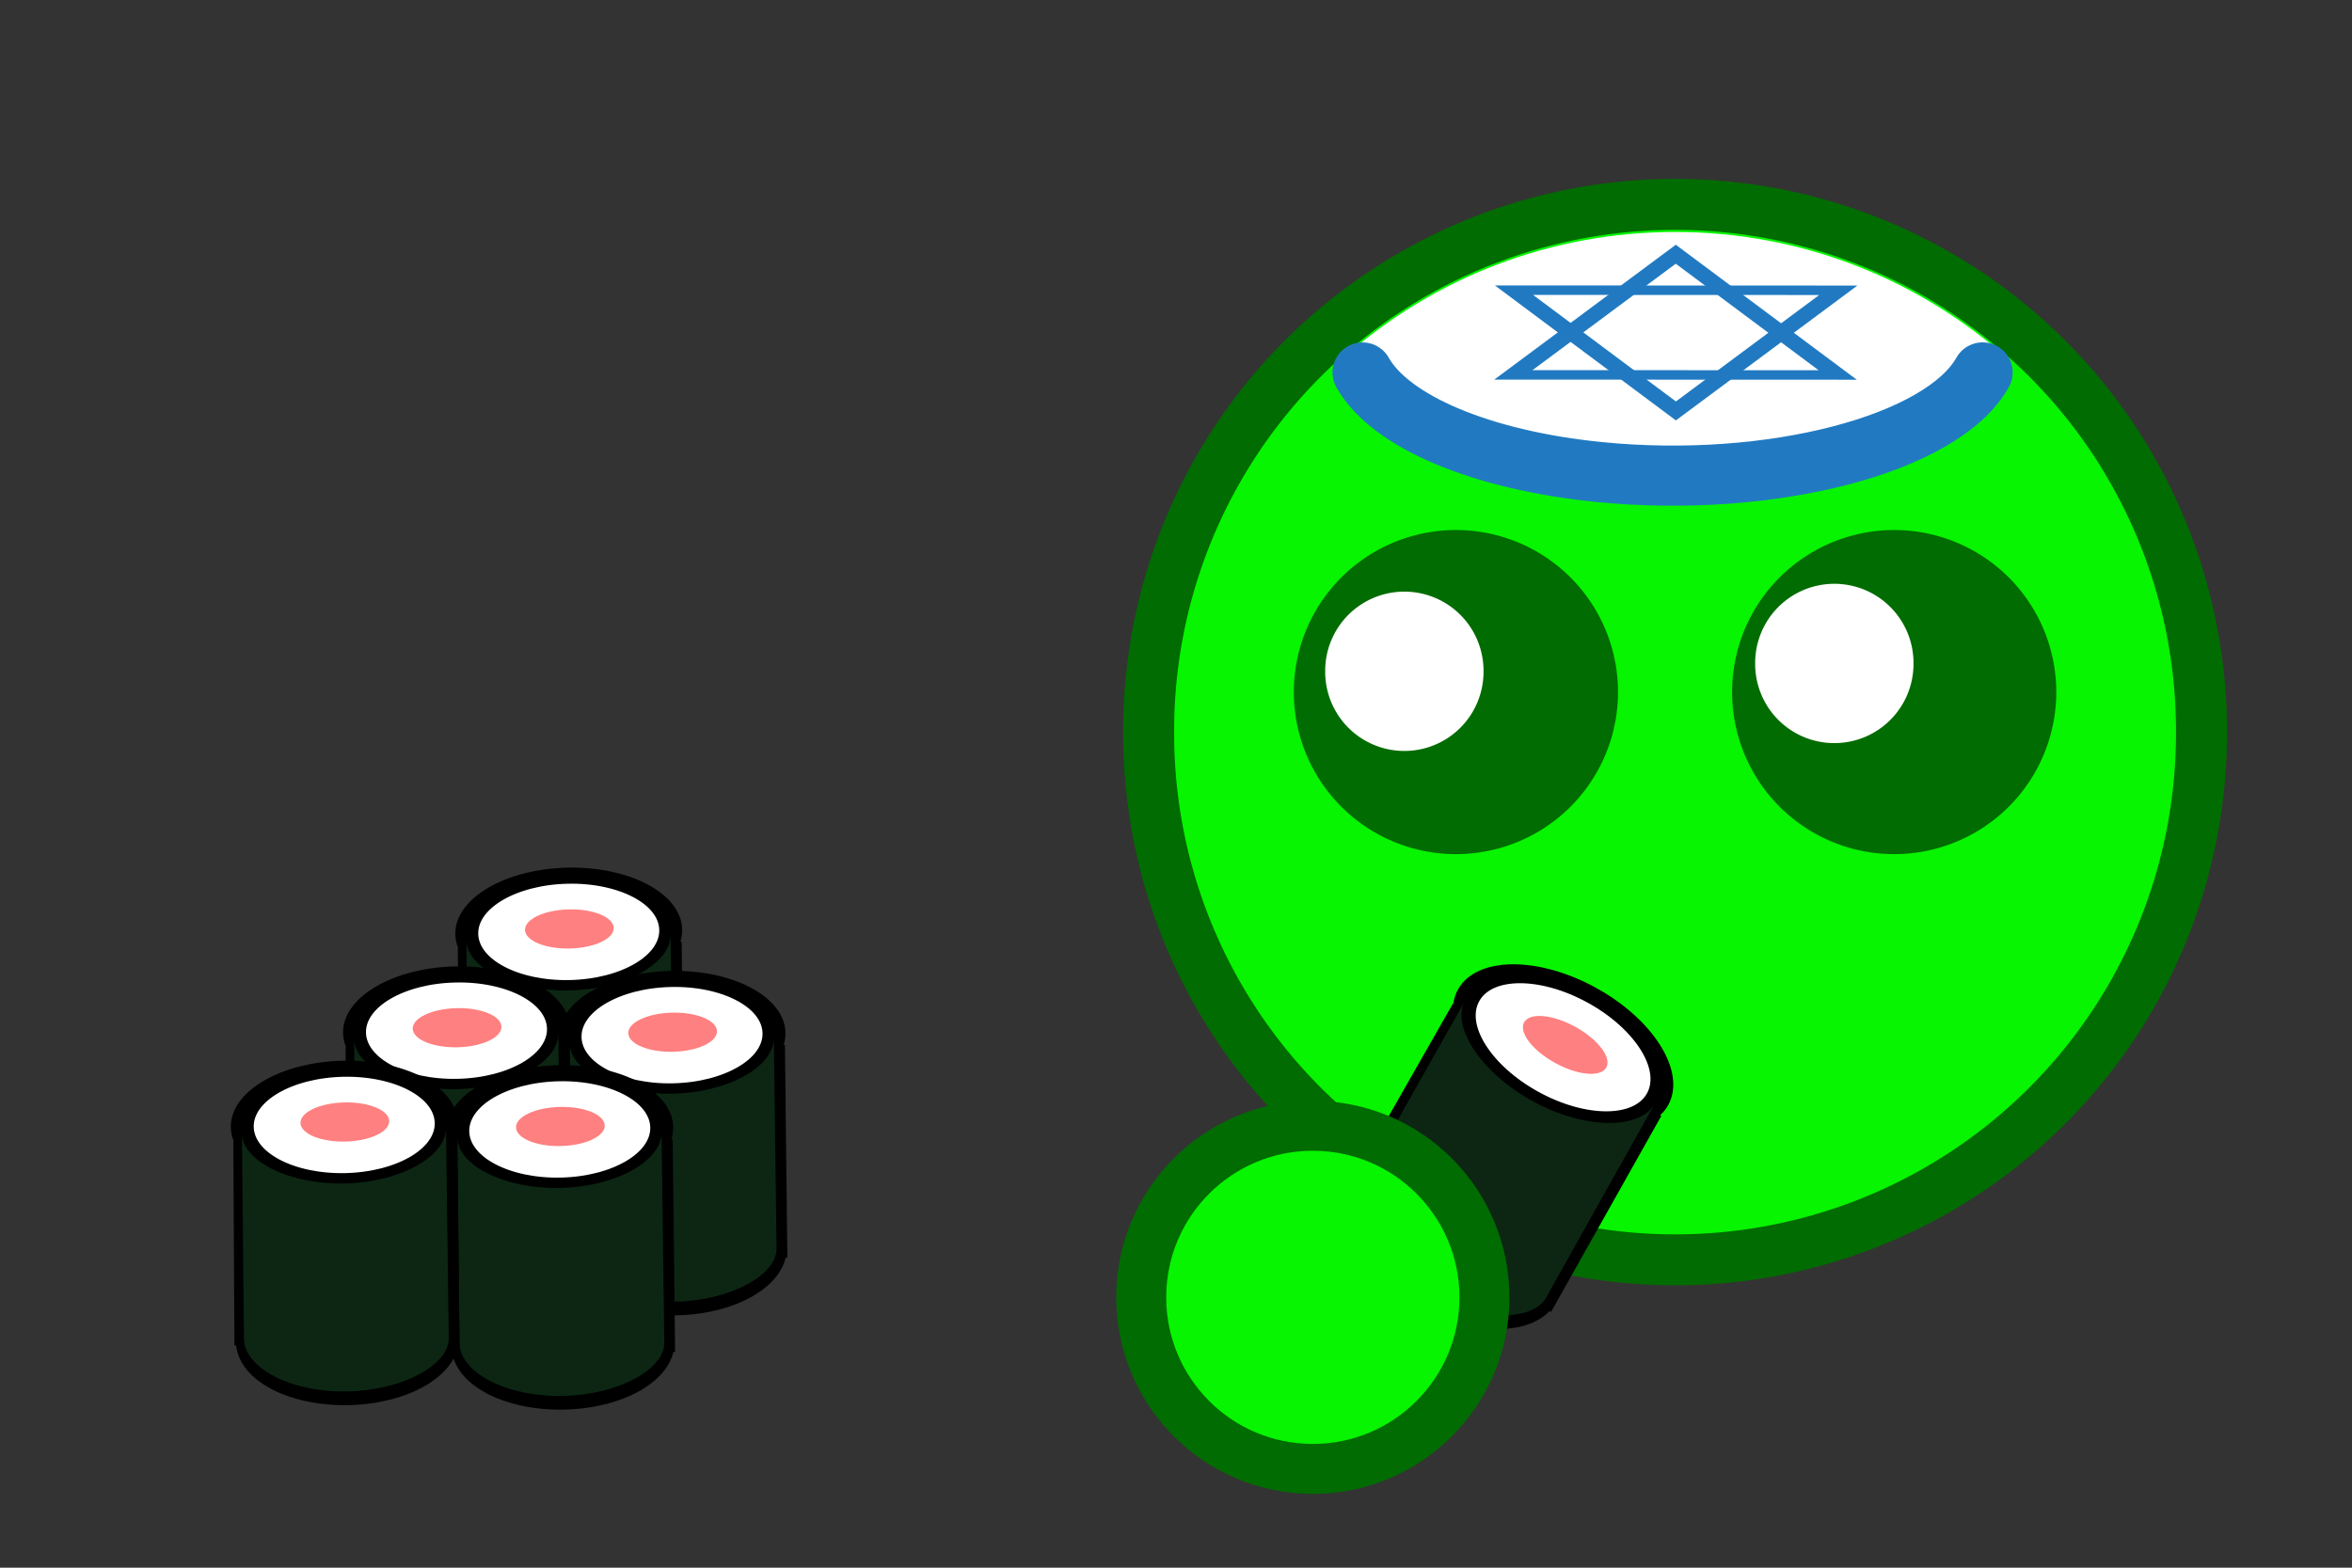 <?xml version="1.0" encoding="UTF-8" standalone="no"?>
<!-- Created with Inkscape (http://www.inkscape.org/) -->

<svg
   xmlns:dc="http://purl.org/dc/elements/1.1/"
   xmlns:cc="http://creativecommons.org/ns#"
   xmlns:rdf="http://www.w3.org/1999/02/22-rdf-syntax-ns#"
   xmlns:svg="http://www.w3.org/2000/svg"
   xmlns="http://www.w3.org/2000/svg"
   xmlns:sodipodi="http://sodipodi.sourceforge.net/DTD/sodipodi-0.dtd"
   xmlns:inkscape="http://www.inkscape.org/namespaces/inkscape"
   width="600"
   height="400"
   id="svg2"
   version="1.1"
   inkscape:version="0.48.2 r9819"
   sodipodi:docname="kosher.svg"
   inkscape:export-filename="/Users/barbarakohler/Desktop/GlobalGameJam2014/pikmin.png"
   inkscape:export-xdpi="56.949234"
   inkscape:export-ydpi="56.949234">
  <rect width="100%" height="100%" fill="#333333" stroke="none"/>
  <defs
     id="defs4">
    <inkscape:perspective
       sodipodi:type="inkscape:persp3d"
       inkscape:vp_x="0 : 200 : 1"
       inkscape:vp_y="0 : 1000 : 0"
       inkscape:vp_z="600 : 200 : 1"
       inkscape:persp3d-origin="300 : 133.33333 : 1"
       id="perspective3984" />
  </defs>
  <sodipodi:namedview
     id="base"
     pagecolor="#ffffff"
     bordercolor="#666666"
     borderopacity="1.0"
     inkscape:pageopacity="0.0"
     inkscape:pageshadow="2"
     inkscape:zoom="0.7071068"
     inkscape:cx="458.592"
     inkscape:cy="111.72503"
     inkscape:document-units="px"
     inkscape:current-layer="layer1"
     showgrid="false"
     inkscape:window-width="1280"
     inkscape:window-height="709"
     inkscape:window-x="0"
     inkscape:window-y="0"
     inkscape:window-maximized="1"
     showguides="true"
     inkscape:guide-bbox="true" />
  <g
     inkscape:label="Layer 1"
     inkscape:groupmode="layer"
     id="layer1"
     transform="translate(0,-652.362)">
    <g
       id="g4099"
       transform="matrix(1.324,0,0,1.324,-165.513,-433.156)" />
    <path
       transform="translate(30.168,495.372)"
       d="m 531.429,343.791 a 134.286,134.286 0 1 1 -268.571,0 134.286,134.286 0 1 1 268.571,0 z"
       sodipodi:ry="134.28572"
       sodipodi:rx="134.28572"
       sodipodi:cy="343.79074"
       sodipodi:cx="397.14285"
       id="path3022"
       style="fill:#07f500;fill-opacity:1;fill-rule:nonzero;stroke:#016c01;stroke-width:13;stroke-linecap:round;stroke-linejoin:miter;stroke-miterlimit:4;stroke-opacity:1;stroke-dasharray:none;stroke-dashoffset:0"
       sodipodi:type="arc" />
    <path
       transform="matrix(1.179,0,0,1.179,-56.4,437.094)"
       d="m 391.429,332.362 a 28.571,28.571 0 1 1 -57.143,0 28.571,28.571 0 1 1 57.143,0 z"
       sodipodi:ry="28.571428"
       sodipodi:rx="28.571428"
       sodipodi:cy="332.36218"
       sodipodi:cx="362.85715"
       id="path3030"
       style="fill:#016c01;fill-opacity:1;fill-rule:nonzero;stroke:#016c01;stroke-width:13;stroke-linecap:round;stroke-linejoin:miter;stroke-miterlimit:4;stroke-opacity:1;stroke-dasharray:none;stroke-dashoffset:0"
       sodipodi:type="arc" />
    <path
       transform="matrix(0.833,0,0,-0.833,62.903,1097.779)"
       d="m 378.807,329.093 a 24.244,24.244 0 1 1 -48.487,0 24.244,24.244 0 1 1 48.487,0 z"
       sodipodi:ry="24.243662"
       sodipodi:rx="24.243662"
       sodipodi:cy="329.09296"
       sodipodi:cx="354.56354"
       id="path3032"
       style="fill:#ffffff;fill-opacity:1;fill-rule:nonzero;stroke:none"
       sodipodi:type="arc" />
    <path
       sodipodi:type="arc"
       style="fill:#016c01;fill-opacity:1;fill-rule:nonzero;stroke:#016c01;stroke-width:13;stroke-linecap:round;stroke-linejoin:miter;stroke-miterlimit:4;stroke-opacity:1;stroke-dasharray:none;stroke-dashoffset:0"
       id="path3034"
       sodipodi:cx="362.85715"
       sodipodi:cy="332.36218"
       sodipodi:rx="28.571428"
       sodipodi:ry="28.571428"
       d="m 391.429,332.362 a 28.571,28.571 0 1 1 -57.143,0 28.571,28.571 0 1 1 57.143,0 z"
       transform="matrix(-1.179,0,0,1.179,911.022,437.094)" />
    <path
       sodipodi:type="arc"
       style="fill:#ffffff;fill-opacity:1;fill-rule:nonzero;stroke:none"
       id="path3036"
       sodipodi:cx="354.56354"
       sodipodi:cy="329.09296"
       sodipodi:rx="24.243662"
       sodipodi:ry="24.243662"
       d="m 378.807,329.093 a 24.244,24.244 0 1 1 -48.487,0 24.244,24.244 0 1 1 48.487,0 z"
       transform="matrix(-0.833,0,0,-0.833,763.293,1095.779)" />
    <path
       style="fill:#ffffff;fill-opacity:1;fill-rule:nonzero;stroke:#ffffff;stroke-width:12.354;stroke-linecap:round;stroke-linejoin:miter;stroke-miterlimit:4;stroke-opacity:0;stroke-dashoffset:0"
       d="m 452.878,774.355 -47.176,-3.192 c 0,-14.585 -14.614,-6.534 -26.508,-7.431 -7.478,-0.564 -11.594,-4.271 -18.986,-11.564 -10.687,-10.544 -27.076,-0.155 -16.939,-9.034 22.449,-19.663 51.854,-31.58 84.041,-31.58 31.655,0 60.619,11.526 82.922,30.611 1.077,2.474 -5.42,12.163 -18.906,14.199 -22.32,3.369 -85.358,12.633 -38.449,17.991 z"
       id="path3911"
       inkscape:connector-curvature="0"
       sodipodi:nodetypes="ccsssscsc" />
    <g
       transform="translate(176.477,256.351)"
       id="g3917">
      <path
         style="fill:#ffffff;fill-opacity:1;fill-rule:nonzero;stroke:#217ac1;stroke-width:15.348;stroke-linecap:round;stroke-linejoin:miter;stroke-miterlimit:4;stroke-opacity:1;stroke-dashoffset:0"
         d="m 329.286,491.042 c -10.301,18.369 -54.061,29.749 -97.741,25.417 -29.956,-2.971 -53.349,-12.804 -60.428,-25.401"
         id="path3919"
         inkscape:connector-curvature="0" />
    </g>
    <g
       transform="matrix(0.563,0,0,0.242,189.115,534.191)"
       id="g3927">
      <path
         transform="matrix(0.966,-0.258,0.258,0.966,-106.911,533.667)"
         d="M 493,494 351.038,455.962 454.962,352.038 z"
         inkscape:randomized="0"
         inkscape:rounded="0"
         inkscape:flatsided="true"
         sodipodi:arg2="1.8325957"
         sodipodi:arg1="0.78539816"
         sodipodi:r2="60"
         sodipodi:r1="84.852814"
         sodipodi:cy="434"
         sodipodi:cx="433"
         sodipodi:sides="3"
         id="path3929"
         style="fill:#000000;fill-opacity:0;fill-rule:nonzero;stroke:#217ac1;stroke-width:10;stroke-linecap:round;stroke-linejoin:miter;stroke-miterlimit:4;stroke-opacity:1;stroke-dasharray:none;stroke-dashoffset:0"
         sodipodi:type="star" />
      <path
         sodipodi:type="star"
         style="fill:#000000;fill-opacity:0;fill-rule:nonzero;stroke:#217ac1;stroke-width:10;stroke-linecap:round;stroke-linejoin:miter;stroke-miterlimit:4;stroke-opacity:1;stroke-dasharray:none;stroke-dashoffset:0"
         id="path3931"
         sodipodi:sides="3"
         sodipodi:cx="433"
         sodipodi:cy="434"
         sodipodi:r1="84.852814"
         sodipodi:r2="60"
         sodipodi:arg1="0.78539816"
         sodipodi:arg2="1.8325957"
         inkscape:flatsided="true"
         inkscape:rounded="0"
         inkscape:randomized="0"
         d="M 493,494 351.038,455.962 454.962,352.038 z"
         transform="matrix(-0.966,0.258,-0.258,-0.966,953.782,1144.263)" />
    </g>
    <g
       id="g3820"
       transform="matrix(0.751,0.412,-0.412,0.751,266.173,-71.224)">
      <path
         sodipodi:type="arc"
         style="fill:#ffffff;fill-opacity:1;stroke:#000000;stroke-width:8.9;stroke-linejoin:miter;stroke-miterlimit:4;stroke-opacity:1;stroke-dasharray:none;stroke-dashoffset:0"
         id="path3799"
         sodipodi:cx="873.98395"
         sodipodi:cy="310.90454"
         sodipodi:rx="39.59798"
         sodipodi:ry="31.112698"
         d="m 913.582,310.905 c 0,17.183 -17.729,31.113 -39.598,31.113 -21.869,0 -39.598,-13.93 -39.598,-31.113 0,-17.183 17.729,-31.113 39.598,-31.113 21.869,0 39.598,13.93 39.598,31.113 z"
         transform="matrix(0.811,0,0,0.569,-16.768,762.753)" />
      <path
         sodipodi:nodetypes="csc"
         inkscape:connector-curvature="0"
         id="path3801"
         d="m 723.675,1007.182 c 0,9.777 -14.382,17.703 -32.124,17.703 -17.742,0 -32.124,-7.926 -32.124,-17.703"
         style="fill:#ffffff;fill-opacity:1;stroke:#000000;stroke-width:6.047;stroke-linejoin:miter;stroke-miterlimit:4;stroke-opacity:1;stroke-dashoffset:0" />
      <path
         inkscape:connector-curvature="0"
         id="path3804"
         d="m 660.084,944.113 -1.061,64.243"
         style="fill:none;stroke:#000000;stroke-width:6.161;stroke-linecap:butt;stroke-linejoin:miter;stroke-miterlimit:4;stroke-opacity:1;stroke-dasharray:none" />
      <path
         inkscape:connector-curvature="0"
         id="path3806"
         d="m 724.431,943.468 -0.707,67.009"
         style="fill:none;stroke:#000000;stroke-width:6.148;stroke-linecap:butt;stroke-linejoin:miter;stroke-miterlimit:4;stroke-opacity:1;stroke-dasharray:none" />
      <path
         sodipodi:nodetypes="csccscc"
         style="fill:#0c2613;fill-opacity:1;stroke:none"
         d="m 724.061,941.282 c -0.128,8.884 -14.511,16.809 -32.252,16.809 -17.742,0 -32.124,-7.926 -32.045,-16.487 l -0.78,64.872 c 0.201,9.189 14.584,17.115 32.326,17.115 17.742,0 32.124,-7.926 32.149,-16.055 z"
         id="path3816"
         inkscape:connector-curvature="0" />
      <path
         transform="matrix(1.162,0,0,1.162,-115.035,607.455)"
         d="m 706.753,285.095 c 0,2.929 -5.382,5.303 -12.021,5.303 -6.639,0 -12.021,-2.374 -12.021,-5.303 0,-2.929 5.382,-5.303 12.021,-5.303 6.639,0 12.021,2.374 12.021,5.303 z"
         sodipodi:ry="5.3033009"
         sodipodi:rx="12.020815"
         sodipodi:cy="285.09515"
         sodipodi:cx="694.73242"
         id="path3808"
         style="fill:#ff8080;fill-opacity:1;stroke:none"
         sodipodi:type="arc" />
    </g>
    <g
       id="g3907"
       transform="translate(-12.244,541.87)">
      <path
         transform="matrix(0.326,0,0,0.326,217.681,329.435)"
         sodipodi:type="arc"
         style="fill:#07f500;fill-opacity:1;fill-rule:nonzero;stroke:#016c01;stroke-width:39.112;stroke-linecap:round;stroke-linejoin:miter;stroke-miterlimit:4;stroke-opacity:1;stroke-dasharray:none;stroke-dashoffset:0"
         id="path3909"
         sodipodi:cx="397.14285"
         sodipodi:cy="343.79074"
         sodipodi:rx="134.28572"
         sodipodi:ry="134.28572"
         d="m 531.429,343.791 c 0,74.164 -60.122,134.286 -134.286,134.286 -74.164,0 -134.286,-60.122 -134.286,-134.286 0,-74.164 60.122,-134.286 134.286,-134.286 74.164,0 134.286,60.122 134.286,134.286 z" />
    </g>
    <g
       id="g3968"
       transform="matrix(0.81,0,0,0.81,17.023,184.192)">
      <g
         transform="matrix(1,-0.022,0.022,1,-554.599,-52.897)"
         id="g3912">
        <path
           transform="matrix(0.811,0,0,0.569,-16.768,762.753)"
           d="m 913.582,310.905 c 0,17.183 -17.729,31.113 -39.598,31.113 -21.869,0 -39.598,-13.93 -39.598,-31.113 0,-17.183 17.729,-31.113 39.598,-31.113 21.869,0 39.598,13.93 39.598,31.113 z"
           sodipodi:ry="31.112698"
           sodipodi:rx="39.59798"
           sodipodi:cy="310.90454"
           sodipodi:cx="873.98395"
           id="path3914"
           style="fill:#ffffff;fill-opacity:1;stroke:#000000;stroke-width:8.9;stroke-linejoin:miter;stroke-miterlimit:4;stroke-opacity:1;stroke-dasharray:none;stroke-dashoffset:0"
           sodipodi:type="arc" />
        <path
           style="fill:#ffffff;fill-opacity:1;stroke:#000000;stroke-width:6.047;stroke-linejoin:miter;stroke-miterlimit:4;stroke-opacity:1;stroke-dashoffset:0"
           d="m 723.675,1007.182 c 0,9.777 -14.382,17.703 -32.124,17.703 -17.742,0 -32.124,-7.926 -32.124,-17.703"
           id="path3916"
           inkscape:connector-curvature="0"
           sodipodi:nodetypes="csc" />
        <path
           style="fill:none;stroke:#000000;stroke-width:6.161;stroke-linecap:butt;stroke-linejoin:miter;stroke-miterlimit:4;stroke-opacity:1;stroke-dasharray:none"
           d="m 660.084,944.113 -1.061,64.243"
           id="path3918"
           inkscape:connector-curvature="0" />
        <path
           style="fill:none;stroke:#000000;stroke-width:6.148;stroke-linecap:butt;stroke-linejoin:miter;stroke-miterlimit:4;stroke-opacity:1;stroke-dasharray:none"
           d="m 724.431,943.468 -0.707,67.009"
           id="path3920"
           inkscape:connector-curvature="0" />
        <path
           inkscape:connector-curvature="0"
           id="path3922"
           d="m 724.061,941.282 c -0.128,8.884 -14.511,16.809 -32.252,16.809 -17.742,0 -32.124,-7.926 -32.045,-16.487 l -0.78,64.872 c 0.201,9.189 14.584,17.115 32.326,17.115 17.742,0 32.124,-7.926 32.149,-16.055 z"
           style="fill:#0c2613;fill-opacity:1;stroke:none"
           sodipodi:nodetypes="csccscc" />
        <path
           sodipodi:type="arc"
           style="fill:#ff8080;fill-opacity:1;stroke:none"
           id="path3924"
           sodipodi:cx="694.73242"
           sodipodi:cy="285.09515"
           sodipodi:rx="12.020815"
           sodipodi:ry="5.3033009"
           d="m 706.753,285.095 c 0,2.929 -5.382,5.303 -12.021,5.303 -6.639,0 -12.021,-2.374 -12.021,-5.303 0,-2.929 5.382,-5.303 12.021,-5.303 6.639,0 12.021,2.374 12.021,5.303 z"
           transform="matrix(1.162,0,0,1.162,-115.035,607.455)" />
      </g>
      <g
         id="g3940"
         transform="matrix(1,-0.022,0.022,1,-522.072,-20.37)">
        <path
           sodipodi:type="arc"
           style="fill:#ffffff;fill-opacity:1;stroke:#000000;stroke-width:8.9;stroke-linejoin:miter;stroke-miterlimit:4;stroke-opacity:1;stroke-dasharray:none;stroke-dashoffset:0"
           id="path3942"
           sodipodi:cx="873.98395"
           sodipodi:cy="310.90454"
           sodipodi:rx="39.59798"
           sodipodi:ry="31.112698"
           d="m 913.582,310.905 c 0,17.183 -17.729,31.113 -39.598,31.113 -21.869,0 -39.598,-13.93 -39.598,-31.113 0,-17.183 17.729,-31.113 39.598,-31.113 21.869,0 39.598,13.93 39.598,31.113 z"
           transform="matrix(0.811,0,0,0.569,-16.768,762.753)" />
        <path
           sodipodi:nodetypes="csc"
           inkscape:connector-curvature="0"
           id="path3944"
           d="m 723.675,1007.182 c 0,9.777 -14.382,17.703 -32.124,17.703 -17.742,0 -32.124,-7.926 -32.124,-17.703"
           style="fill:#ffffff;fill-opacity:1;stroke:#000000;stroke-width:6.047;stroke-linejoin:miter;stroke-miterlimit:4;stroke-opacity:1;stroke-dashoffset:0" />
        <path
           inkscape:connector-curvature="0"
           id="path3946"
           d="m 660.084,944.113 -1.061,64.243"
           style="fill:none;stroke:#000000;stroke-width:6.161;stroke-linecap:butt;stroke-linejoin:miter;stroke-miterlimit:4;stroke-opacity:1;stroke-dasharray:none" />
        <path
           inkscape:connector-curvature="0"
           id="path3948"
           d="m 724.431,943.468 -0.707,67.009"
           style="fill:none;stroke:#000000;stroke-width:6.148;stroke-linecap:butt;stroke-linejoin:miter;stroke-miterlimit:4;stroke-opacity:1;stroke-dasharray:none" />
        <path
           sodipodi:nodetypes="csccscc"
           style="fill:#0c2613;fill-opacity:1;stroke:none"
           d="m 724.061,941.282 c -0.128,8.884 -14.511,16.809 -32.252,16.809 -17.742,0 -32.124,-7.926 -32.045,-16.487 l -0.78,64.872 c 0.201,9.189 14.584,17.115 32.326,17.115 17.742,0 32.124,-7.926 32.149,-16.055 z"
           id="path3950"
           inkscape:connector-curvature="0" />
        <path
           transform="matrix(1.162,0,0,1.162,-115.035,607.455)"
           d="m 706.753,285.095 c 0,2.929 -5.382,5.303 -12.021,5.303 -6.639,0 -12.021,-2.374 -12.021,-5.303 0,-2.929 5.382,-5.303 12.021,-5.303 6.639,0 12.021,2.374 12.021,5.303 z"
           sodipodi:ry="5.3033009"
           sodipodi:rx="12.020815"
           sodipodi:cy="285.09515"
           sodipodi:cx="694.73242"
           id="path3952"
           style="fill:#ff8080;fill-opacity:1;stroke:none"
           sodipodi:type="arc" />
      </g>
      <g
         transform="matrix(1,-0.022,0.022,1,-589.954,-21.785)"
         id="g3954">
        <path
           transform="matrix(0.811,0,0,0.569,-16.768,762.753)"
           d="m 913.582,310.905 c 0,17.183 -17.729,31.113 -39.598,31.113 -21.869,0 -39.598,-13.93 -39.598,-31.113 0,-17.183 17.729,-31.113 39.598,-31.113 21.869,0 39.598,13.93 39.598,31.113 z"
           sodipodi:ry="31.112698"
           sodipodi:rx="39.59798"
           sodipodi:cy="310.90454"
           sodipodi:cx="873.98395"
           id="path3956"
           style="fill:#ffffff;fill-opacity:1;stroke:#000000;stroke-width:8.9;stroke-linejoin:miter;stroke-miterlimit:4;stroke-opacity:1;stroke-dasharray:none;stroke-dashoffset:0"
           sodipodi:type="arc" />
        <path
           style="fill:#ffffff;fill-opacity:1;stroke:#000000;stroke-width:6.047;stroke-linejoin:miter;stroke-miterlimit:4;stroke-opacity:1;stroke-dashoffset:0"
           d="m 723.675,1007.182 c 0,9.777 -14.382,17.703 -32.124,17.703 -17.742,0 -32.124,-7.926 -32.124,-17.703"
           id="path3958"
           inkscape:connector-curvature="0"
           sodipodi:nodetypes="csc" />
        <path
           style="fill:none;stroke:#000000;stroke-width:6.161;stroke-linecap:butt;stroke-linejoin:miter;stroke-miterlimit:4;stroke-opacity:1;stroke-dasharray:none"
           d="m 660.084,944.113 -1.061,64.243"
           id="path3960"
           inkscape:connector-curvature="0" />
        <path
           style="fill:none;stroke:#000000;stroke-width:6.148;stroke-linecap:butt;stroke-linejoin:miter;stroke-miterlimit:4;stroke-opacity:1;stroke-dasharray:none"
           d="m 724.431,943.468 -0.707,67.009"
           id="path3962"
           inkscape:connector-curvature="0" />
        <path
           inkscape:connector-curvature="0"
           id="path3964"
           d="m 724.061,941.282 c -0.128,8.884 -14.511,16.809 -32.252,16.809 -17.742,0 -32.124,-7.926 -32.045,-16.487 l -0.78,64.872 c 0.201,9.189 14.584,17.115 32.326,17.115 17.742,0 32.124,-7.926 32.149,-16.055 z"
           style="fill:#0c2613;fill-opacity:1;stroke:none"
           sodipodi:nodetypes="csccscc" />
        <path
           sodipodi:type="arc"
           style="fill:#ff8080;fill-opacity:1;stroke:none"
           id="path3966"
           sodipodi:cx="694.73242"
           sodipodi:cy="285.09515"
           sodipodi:rx="12.020815"
           sodipodi:ry="5.3033009"
           d="m 706.753,285.095 c 0,2.929 -5.382,5.303 -12.021,5.303 -6.639,0 -12.021,-2.374 -12.021,-5.303 0,-2.929 5.382,-5.303 12.021,-5.303 6.639,0 12.021,2.374 12.021,5.303 z"
           transform="matrix(1.162,0,0,1.162,-115.035,607.455)" />
      </g>
      <g
         transform="matrix(1,-0.022,0.022,1,-557.427,9.328)"
         id="g3926">
        <path
           transform="matrix(0.811,0,0,0.569,-16.768,762.753)"
           d="m 913.582,310.905 c 0,17.183 -17.729,31.113 -39.598,31.113 -21.869,0 -39.598,-13.93 -39.598,-31.113 0,-17.183 17.729,-31.113 39.598,-31.113 21.869,0 39.598,13.93 39.598,31.113 z"
           sodipodi:ry="31.112698"
           sodipodi:rx="39.59798"
           sodipodi:cy="310.90454"
           sodipodi:cx="873.98395"
           id="path3928"
           style="fill:#ffffff;fill-opacity:1;stroke:#000000;stroke-width:8.9;stroke-linejoin:miter;stroke-miterlimit:4;stroke-opacity:1;stroke-dasharray:none;stroke-dashoffset:0"
           sodipodi:type="arc" />
        <path
           style="fill:#ffffff;fill-opacity:1;stroke:#000000;stroke-width:6.047;stroke-linejoin:miter;stroke-miterlimit:4;stroke-opacity:1;stroke-dashoffset:0"
           d="m 723.675,1007.182 c 0,9.777 -14.382,17.703 -32.124,17.703 -17.742,0 -32.124,-7.926 -32.124,-17.703"
           id="path3930"
           inkscape:connector-curvature="0"
           sodipodi:nodetypes="csc" />
        <path
           style="fill:none;stroke:#000000;stroke-width:6.161;stroke-linecap:butt;stroke-linejoin:miter;stroke-miterlimit:4;stroke-opacity:1;stroke-dasharray:none"
           d="m 660.084,944.113 -1.061,64.243"
           id="path3932"
           inkscape:connector-curvature="0" />
        <path
           style="fill:none;stroke:#000000;stroke-width:6.148;stroke-linecap:butt;stroke-linejoin:miter;stroke-miterlimit:4;stroke-opacity:1;stroke-dasharray:none"
           d="m 724.431,943.468 -0.707,67.009"
           id="path3934"
           inkscape:connector-curvature="0" />
        <path
           inkscape:connector-curvature="0"
           id="path3936"
           d="m 724.061,941.282 c -0.128,8.884 -14.511,16.809 -32.252,16.809 -17.742,0 -32.124,-7.926 -32.045,-16.487 l -0.78,64.872 c 0.201,9.189 14.584,17.115 32.326,17.115 17.742,0 32.124,-7.926 32.149,-16.055 z"
           style="fill:#0c2613;fill-opacity:1;stroke:none"
           sodipodi:nodetypes="csccscc" />
        <path
           sodipodi:type="arc"
           style="fill:#ff8080;fill-opacity:1;stroke:none"
           id="path3938"
           sodipodi:cx="694.73242"
           sodipodi:cy="285.09515"
           sodipodi:rx="12.020815"
           sodipodi:ry="5.3033009"
           d="m 706.753,285.095 c 0,2.929 -5.382,5.303 -12.021,5.303 -6.639,0 -12.021,-2.374 -12.021,-5.303 0,-2.929 5.382,-5.303 12.021,-5.303 6.639,0 12.021,2.374 12.021,5.303 z"
           transform="matrix(1.162,0,0,1.162,-115.035,607.455)" />
      </g>
      <g
         id="g3897"
         transform="matrix(1,-0.022,0.022,1,-625.309,7.914)">
        <path
           sodipodi:type="arc"
           style="fill:#ffffff;fill-opacity:1;stroke:#000000;stroke-width:8.9;stroke-linejoin:miter;stroke-miterlimit:4;stroke-opacity:1;stroke-dasharray:none;stroke-dashoffset:0"
           id="path3899"
           sodipodi:cx="873.98395"
           sodipodi:cy="310.90454"
           sodipodi:rx="39.59798"
           sodipodi:ry="31.112698"
           d="m 913.582,310.905 c 0,17.183 -17.729,31.113 -39.598,31.113 -21.869,0 -39.598,-13.93 -39.598,-31.113 0,-17.183 17.729,-31.113 39.598,-31.113 21.869,0 39.598,13.93 39.598,31.113 z"
           transform="matrix(0.811,0,0,0.569,-16.768,762.753)" />
        <path
           sodipodi:nodetypes="csc"
           inkscape:connector-curvature="0"
           id="path3901"
           d="m 723.675,1007.182 c 0,9.777 -14.382,17.703 -32.124,17.703 -17.742,0 -32.124,-7.926 -32.124,-17.703"
           style="fill:#ffffff;fill-opacity:1;stroke:#000000;stroke-width:6.047;stroke-linejoin:miter;stroke-miterlimit:4;stroke-opacity:1;stroke-dashoffset:0" />
        <path
           inkscape:connector-curvature="0"
           id="path3903"
           d="m 660.084,944.113 -1.061,64.243"
           style="fill:none;stroke:#000000;stroke-width:6.161;stroke-linecap:butt;stroke-linejoin:miter;stroke-miterlimit:4;stroke-opacity:1;stroke-dasharray:none" />
        <path
           inkscape:connector-curvature="0"
           id="path3905"
           d="m 724.431,943.468 -0.707,67.009"
           style="fill:none;stroke:#000000;stroke-width:6.148;stroke-linecap:butt;stroke-linejoin:miter;stroke-miterlimit:4;stroke-opacity:1;stroke-dasharray:none" />
        <path
           sodipodi:nodetypes="csccscc"
           style="fill:#0c2613;fill-opacity:1;stroke:none"
           d="m 724.061,941.282 c -0.128,8.884 -14.511,16.809 -32.252,16.809 -17.742,0 -32.124,-7.926 -32.045,-16.487 l -0.78,64.872 c 0.201,9.189 14.584,17.115 32.326,17.115 17.742,0 32.124,-7.926 32.149,-16.055 z"
           id="path3907"
           inkscape:connector-curvature="0" />
        <path
           transform="matrix(1.162,0,0,1.162,-115.035,607.455)"
           d="m 706.753,285.095 c 0,2.929 -5.382,5.303 -12.021,5.303 -6.639,0 -12.021,-2.374 -12.021,-5.303 0,-2.929 5.382,-5.303 12.021,-5.303 6.639,0 12.021,2.374 12.021,5.303 z"
           sodipodi:ry="5.3033009"
           sodipodi:rx="12.020815"
           sodipodi:cy="285.09515"
           sodipodi:cx="694.73242"
           id="path3910"
           style="fill:#ff8080;fill-opacity:1;stroke:none"
           sodipodi:type="arc" />
      </g>
    </g>
  </g>
</svg>
